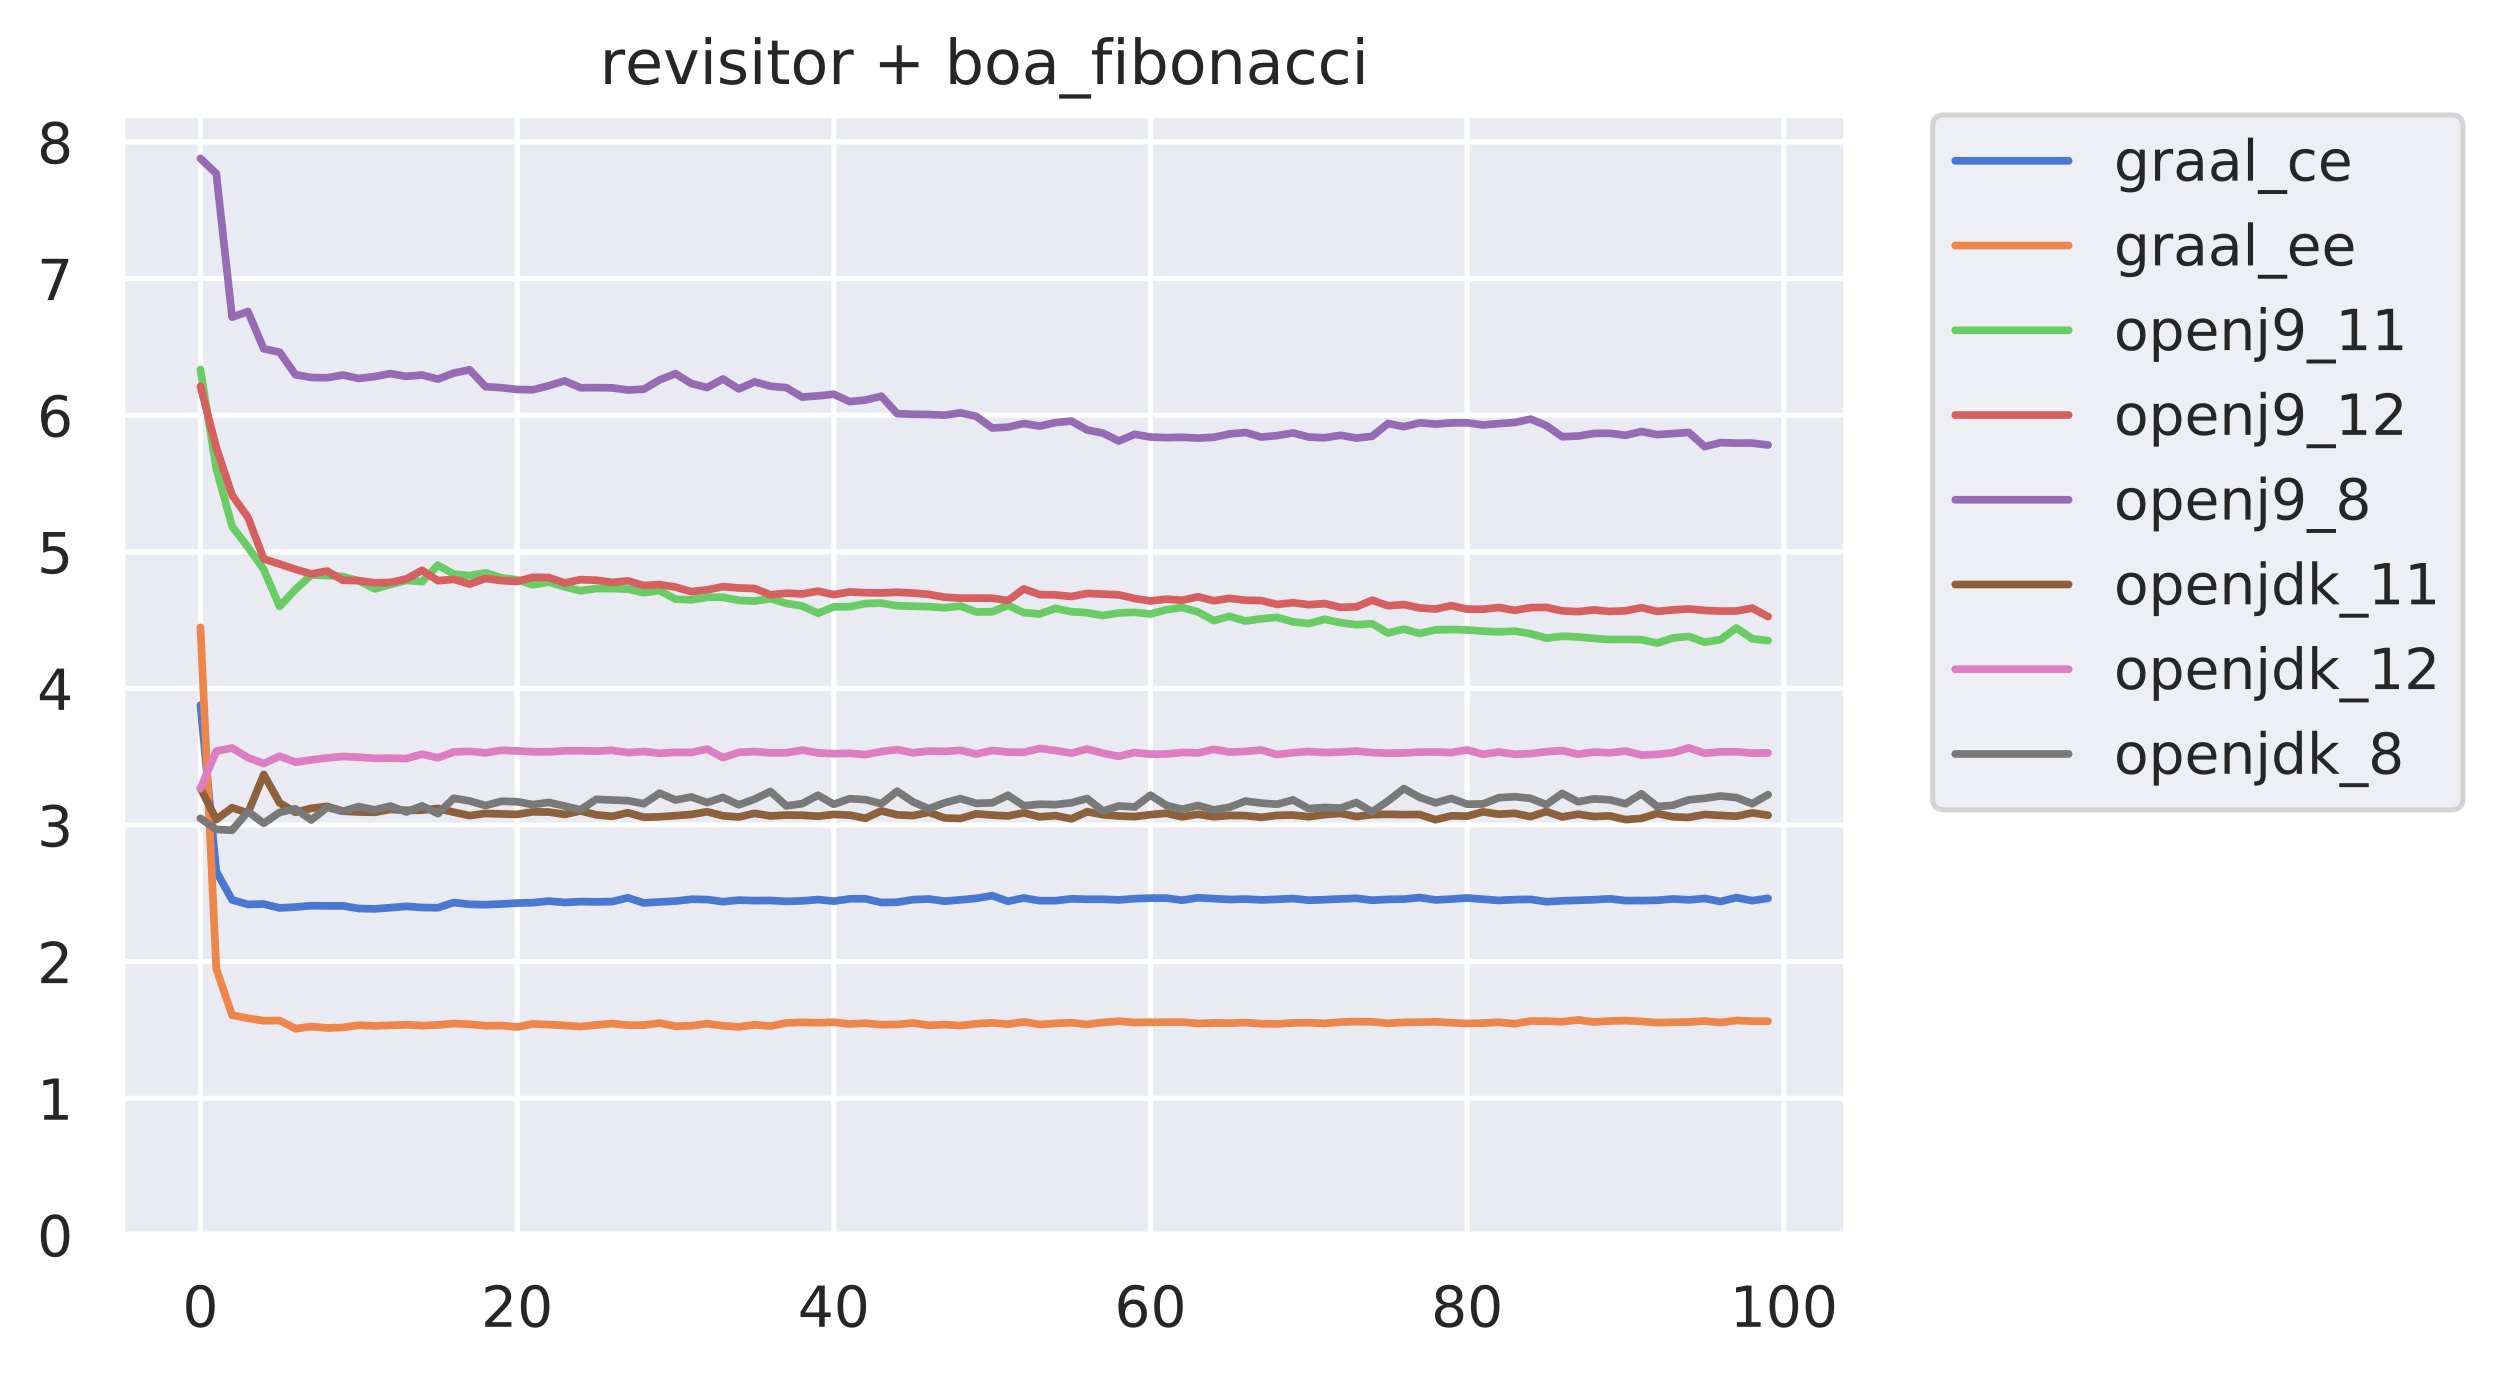 <?xml version="1.0" encoding="utf-8" standalone="no"?>
<!DOCTYPE svg PUBLIC "-//W3C//DTD SVG 1.1//EN"
  "http://www.w3.org/Graphics/SVG/1.1/DTD/svg11.dtd">
<!-- Created with matplotlib (https://matplotlib.org/) -->
<svg height="267.104pt" version="1.1" viewBox="0 0 485.399 267.104" width="485.399pt" xmlns="http://www.w3.org/2000/svg" xmlns:xlink="http://www.w3.org/1999/xlink">
 <defs>
  <style type="text/css">
*{stroke-linecap:butt;stroke-linejoin:round;}
  </style>
 </defs>
 <g id="figure_1">
  <g id="patch_1">
   <path d="M 0 267.104 
L 485.399 267.104 
L 485.399 0 
L 0 0 
z
" style="fill:#ffffff;"/>
  </g>
  <g id="axes_1">
   <g id="patch_2">
    <path d="M 23.699 239.758 
L 358.499 239.758 
L 358.499 22.318 
L 23.699 22.318 
z
" style="fill:#eaeaf2;"/>
   </g>
   <g id="matplotlib.axis_1">
    <g id="xtick_1">
     <g id="line2d_1">
      <path clip-path="url(#p0ef53dbded)" d="M 38.917 239.758 
L 38.917 22.318 
" style="fill:none;stroke:#ffffff;stroke-linecap:round;"/>
     </g>
     <g id="text_1">
      <!-- 0 -->
      <defs>
       <path d="M 31.781 66.406 
Q 24.172 66.406 20.328 58.906 
Q 16.5 51.422 16.5 36.375 
Q 16.5 21.391 20.328 13.891 
Q 24.172 6.391 31.781 6.391 
Q 39.453 6.391 43.281 13.891 
Q 47.125 21.391 47.125 36.375 
Q 47.125 51.422 43.281 58.906 
Q 39.453 66.406 31.781 66.406 
z
M 31.781 74.219 
Q 44.047 74.219 50.516 64.516 
Q 56.984 54.828 56.984 36.375 
Q 56.984 17.969 50.516 8.266 
Q 44.047 -1.422 31.781 -1.422 
Q 19.531 -1.422 13.062 8.266 
Q 6.594 17.969 6.594 36.375 
Q 6.594 54.828 13.062 64.516 
Q 19.531 74.219 31.781 74.219 
z
" id="DejaVuSans-48"/>
      </defs>
      <g style="fill:#262626;" transform="translate(35.418 257.616)scale(0.11 -0.11)">
       <use xlink:href="#DejaVuSans-48"/>
      </g>
     </g>
    </g>
    <g id="xtick_2">
     <g id="line2d_2">
      <path clip-path="url(#p0ef53dbded)" d="M 100.405 239.758 
L 100.405 22.318 
" style="fill:none;stroke:#ffffff;stroke-linecap:round;"/>
     </g>
     <g id="text_2">
      <!-- 20 -->
      <defs>
       <path d="M 19.188 8.297 
L 53.609 8.297 
L 53.609 0 
L 7.328 0 
L 7.328 8.297 
Q 12.938 14.109 22.625 23.891 
Q 32.328 33.688 34.812 36.531 
Q 39.547 41.844 41.422 45.531 
Q 43.312 49.219 43.312 52.781 
Q 43.312 58.594 39.234 62.25 
Q 35.156 65.922 28.609 65.922 
Q 23.969 65.922 18.812 64.312 
Q 13.672 62.703 7.812 59.422 
L 7.812 69.391 
Q 13.766 71.781 18.938 73 
Q 24.125 74.219 28.422 74.219 
Q 39.75 74.219 46.484 68.547 
Q 53.219 62.891 53.219 53.422 
Q 53.219 48.922 51.531 44.891 
Q 49.859 40.875 45.406 35.406 
Q 44.188 33.984 37.641 27.219 
Q 31.109 20.453 19.188 8.297 
z
" id="DejaVuSans-50"/>
      </defs>
      <g style="fill:#262626;" transform="translate(93.406 257.616)scale(0.11 -0.11)">
       <use xlink:href="#DejaVuSans-50"/>
       <use x="63.623" xlink:href="#DejaVuSans-48"/>
      </g>
     </g>
    </g>
    <g id="xtick_3">
     <g id="line2d_3">
      <path clip-path="url(#p0ef53dbded)" d="M 161.892 239.758 
L 161.892 22.318 
" style="fill:none;stroke:#ffffff;stroke-linecap:round;"/>
     </g>
     <g id="text_3">
      <!-- 40 -->
      <defs>
       <path d="M 37.797 64.312 
L 12.891 25.391 
L 37.797 25.391 
z
M 35.203 72.906 
L 47.609 72.906 
L 47.609 25.391 
L 58.016 25.391 
L 58.016 17.188 
L 47.609 17.188 
L 47.609 0 
L 37.797 0 
L 37.797 17.188 
L 4.891 17.188 
L 4.891 26.703 
z
" id="DejaVuSans-52"/>
      </defs>
      <g style="fill:#262626;" transform="translate(154.893 257.616)scale(0.11 -0.11)">
       <use xlink:href="#DejaVuSans-52"/>
       <use x="63.623" xlink:href="#DejaVuSans-48"/>
      </g>
     </g>
    </g>
    <g id="xtick_4">
     <g id="line2d_4">
      <path clip-path="url(#p0ef53dbded)" d="M 223.38 239.758 
L 223.38 22.318 
" style="fill:none;stroke:#ffffff;stroke-linecap:round;"/>
     </g>
     <g id="text_4">
      <!-- 60 -->
      <defs>
       <path d="M 33.016 40.375 
Q 26.375 40.375 22.484 35.828 
Q 18.609 31.297 18.609 23.391 
Q 18.609 15.531 22.484 10.953 
Q 26.375 6.391 33.016 6.391 
Q 39.656 6.391 43.531 10.953 
Q 47.406 15.531 47.406 23.391 
Q 47.406 31.297 43.531 35.828 
Q 39.656 40.375 33.016 40.375 
z
M 52.594 71.297 
L 52.594 62.312 
Q 48.875 64.062 45.094 64.984 
Q 41.312 65.922 37.594 65.922 
Q 27.828 65.922 22.672 59.328 
Q 17.531 52.734 16.797 39.406 
Q 19.672 43.656 24.016 45.922 
Q 28.375 48.188 33.594 48.188 
Q 44.578 48.188 50.953 41.516 
Q 57.328 34.859 57.328 23.391 
Q 57.328 12.156 50.688 5.359 
Q 44.047 -1.422 33.016 -1.422 
Q 20.359 -1.422 13.672 8.266 
Q 6.984 17.969 6.984 36.375 
Q 6.984 53.656 15.188 63.938 
Q 23.391 74.219 37.203 74.219 
Q 40.922 74.219 44.703 73.484 
Q 48.484 72.75 52.594 71.297 
z
" id="DejaVuSans-54"/>
      </defs>
      <g style="fill:#262626;" transform="translate(216.381 257.616)scale(0.11 -0.11)">
       <use xlink:href="#DejaVuSans-54"/>
       <use x="63.623" xlink:href="#DejaVuSans-48"/>
      </g>
     </g>
    </g>
    <g id="xtick_5">
     <g id="line2d_5">
      <path clip-path="url(#p0ef53dbded)" d="M 284.867 239.758 
L 284.867 22.318 
" style="fill:none;stroke:#ffffff;stroke-linecap:round;"/>
     </g>
     <g id="text_5">
      <!-- 80 -->
      <defs>
       <path d="M 31.781 34.625 
Q 24.75 34.625 20.719 30.859 
Q 16.703 27.094 16.703 20.516 
Q 16.703 13.922 20.719 10.156 
Q 24.75 6.391 31.781 6.391 
Q 38.812 6.391 42.859 10.172 
Q 46.922 13.969 46.922 20.516 
Q 46.922 27.094 42.891 30.859 
Q 38.875 34.625 31.781 34.625 
z
M 21.922 38.812 
Q 15.578 40.375 12.031 44.719 
Q 8.5 49.078 8.5 55.328 
Q 8.5 64.062 14.719 69.141 
Q 20.953 74.219 31.781 74.219 
Q 42.672 74.219 48.875 69.141 
Q 55.078 64.062 55.078 55.328 
Q 55.078 49.078 51.531 44.719 
Q 48 40.375 41.703 38.812 
Q 48.828 37.156 52.797 32.312 
Q 56.781 27.484 56.781 20.516 
Q 56.781 9.906 50.312 4.234 
Q 43.844 -1.422 31.781 -1.422 
Q 19.734 -1.422 13.25 4.234 
Q 6.781 9.906 6.781 20.516 
Q 6.781 27.484 10.781 32.312 
Q 14.797 37.156 21.922 38.812 
z
M 18.312 54.391 
Q 18.312 48.734 21.844 45.562 
Q 25.391 42.391 31.781 42.391 
Q 38.141 42.391 41.719 45.562 
Q 45.312 48.734 45.312 54.391 
Q 45.312 60.062 41.719 63.234 
Q 38.141 66.406 31.781 66.406 
Q 25.391 66.406 21.844 63.234 
Q 18.312 60.062 18.312 54.391 
z
" id="DejaVuSans-56"/>
      </defs>
      <g style="fill:#262626;" transform="translate(277.869 257.616)scale(0.11 -0.11)">
       <use xlink:href="#DejaVuSans-56"/>
       <use x="63.623" xlink:href="#DejaVuSans-48"/>
      </g>
     </g>
    </g>
    <g id="xtick_6">
     <g id="line2d_6">
      <path clip-path="url(#p0ef53dbded)" d="M 346.355 239.758 
L 346.355 22.318 
" style="fill:none;stroke:#ffffff;stroke-linecap:round;"/>
     </g>
     <g id="text_6">
      <!-- 100 -->
      <defs>
       <path d="M 12.406 8.297 
L 28.516 8.297 
L 28.516 63.922 
L 10.984 60.406 
L 10.984 69.391 
L 28.422 72.906 
L 38.281 72.906 
L 38.281 8.297 
L 54.391 8.297 
L 54.391 0 
L 12.406 0 
z
" id="DejaVuSans-49"/>
      </defs>
      <g style="fill:#262626;" transform="translate(335.857 257.616)scale(0.11 -0.11)">
       <use xlink:href="#DejaVuSans-49"/>
       <use x="63.623" xlink:href="#DejaVuSans-48"/>
       <use x="127.246" xlink:href="#DejaVuSans-48"/>
      </g>
     </g>
    </g>
   </g>
   <g id="matplotlib.axis_2">
    <g id="ytick_1">
     <g id="line2d_7">
      <path clip-path="url(#p0ef53dbded)" d="M 23.699 239.758 
L 358.499 239.758 
" style="fill:none;stroke:#ffffff;stroke-linecap:round;"/>
     </g>
     <g id="text_7">
      <!-- 0 -->
      <g style="fill:#262626;" transform="translate(7.2 243.937)scale(0.11 -0.11)">
       <use xlink:href="#DejaVuSans-48"/>
      </g>
     </g>
    </g>
    <g id="ytick_2">
     <g id="line2d_8">
      <path clip-path="url(#p0ef53dbded)" d="M 23.699 213.234 
L 358.499 213.234 
" style="fill:none;stroke:#ffffff;stroke-linecap:round;"/>
     </g>
     <g id="text_8">
      <!-- 1 -->
      <g style="fill:#262626;" transform="translate(7.2 217.413)scale(0.11 -0.11)">
       <use xlink:href="#DejaVuSans-49"/>
      </g>
     </g>
    </g>
    <g id="ytick_3">
     <g id="line2d_9">
      <path clip-path="url(#p0ef53dbded)" d="M 23.699 186.71 
L 358.499 186.71 
" style="fill:none;stroke:#ffffff;stroke-linecap:round;"/>
     </g>
     <g id="text_9">
      <!-- 2 -->
      <g style="fill:#262626;" transform="translate(7.2 190.889)scale(0.11 -0.11)">
       <use xlink:href="#DejaVuSans-50"/>
      </g>
     </g>
    </g>
    <g id="ytick_4">
     <g id="line2d_10">
      <path clip-path="url(#p0ef53dbded)" d="M 23.699 160.186 
L 358.499 160.186 
" style="fill:none;stroke:#ffffff;stroke-linecap:round;"/>
     </g>
     <g id="text_10">
      <!-- 3 -->
      <defs>
       <path d="M 40.578 39.312 
Q 47.656 37.797 51.625 33 
Q 55.609 28.219 55.609 21.188 
Q 55.609 10.406 48.188 4.484 
Q 40.766 -1.422 27.094 -1.422 
Q 22.516 -1.422 17.656 -0.516 
Q 12.797 0.391 7.625 2.203 
L 7.625 11.719 
Q 11.719 9.328 16.594 8.109 
Q 21.484 6.891 26.812 6.891 
Q 36.078 6.891 40.938 10.547 
Q 45.797 14.203 45.797 21.188 
Q 45.797 27.641 41.281 31.266 
Q 36.766 34.906 28.719 34.906 
L 20.219 34.906 
L 20.219 43.016 
L 29.109 43.016 
Q 36.375 43.016 40.234 45.922 
Q 44.094 48.828 44.094 54.297 
Q 44.094 59.906 40.109 62.906 
Q 36.141 65.922 28.719 65.922 
Q 24.656 65.922 20.016 65.031 
Q 15.375 64.156 9.812 62.312 
L 9.812 71.094 
Q 15.438 72.656 20.344 73.438 
Q 25.25 74.219 29.594 74.219 
Q 40.828 74.219 47.359 69.109 
Q 53.906 64.016 53.906 55.328 
Q 53.906 49.266 50.438 45.094 
Q 46.969 40.922 40.578 39.312 
z
" id="DejaVuSans-51"/>
      </defs>
      <g style="fill:#262626;" transform="translate(7.2 164.365)scale(0.11 -0.11)">
       <use xlink:href="#DejaVuSans-51"/>
      </g>
     </g>
    </g>
    <g id="ytick_5">
     <g id="line2d_11">
      <path clip-path="url(#p0ef53dbded)" d="M 23.699 133.661 
L 358.499 133.661 
" style="fill:none;stroke:#ffffff;stroke-linecap:round;"/>
     </g>
     <g id="text_11">
      <!-- 4 -->
      <g style="fill:#262626;" transform="translate(7.2 137.84)scale(0.11 -0.11)">
       <use xlink:href="#DejaVuSans-52"/>
      </g>
     </g>
    </g>
    <g id="ytick_6">
     <g id="line2d_12">
      <path clip-path="url(#p0ef53dbded)" d="M 23.699 107.137 
L 358.499 107.137 
" style="fill:none;stroke:#ffffff;stroke-linecap:round;"/>
     </g>
     <g id="text_12">
      <!-- 5 -->
      <defs>
       <path d="M 10.797 72.906 
L 49.516 72.906 
L 49.516 64.594 
L 19.828 64.594 
L 19.828 46.734 
Q 21.969 47.469 24.109 47.828 
Q 26.266 48.188 28.422 48.188 
Q 40.625 48.188 47.75 41.5 
Q 54.891 34.812 54.891 23.391 
Q 54.891 11.625 47.562 5.094 
Q 40.234 -1.422 26.906 -1.422 
Q 22.312 -1.422 17.547 -0.641 
Q 12.797 0.141 7.719 1.703 
L 7.719 11.625 
Q 12.109 9.234 16.797 8.062 
Q 21.484 6.891 26.703 6.891 
Q 35.156 6.891 40.078 11.328 
Q 45.016 15.766 45.016 23.391 
Q 45.016 31 40.078 35.438 
Q 35.156 39.891 26.703 39.891 
Q 22.75 39.891 18.812 39.016 
Q 14.891 38.141 10.797 36.281 
z
" id="DejaVuSans-53"/>
      </defs>
      <g style="fill:#262626;" transform="translate(7.2 111.316)scale(0.11 -0.11)">
       <use xlink:href="#DejaVuSans-53"/>
      </g>
     </g>
    </g>
    <g id="ytick_7">
     <g id="line2d_13">
      <path clip-path="url(#p0ef53dbded)" d="M 23.699 80.613 
L 358.499 80.613 
" style="fill:none;stroke:#ffffff;stroke-linecap:round;"/>
     </g>
     <g id="text_13">
      <!-- 6 -->
      <g style="fill:#262626;" transform="translate(7.2 84.792)scale(0.11 -0.11)">
       <use xlink:href="#DejaVuSans-54"/>
      </g>
     </g>
    </g>
    <g id="ytick_8">
     <g id="line2d_14">
      <path clip-path="url(#p0ef53dbded)" d="M 23.699 54.089 
L 358.499 54.089 
" style="fill:none;stroke:#ffffff;stroke-linecap:round;"/>
     </g>
     <g id="text_14">
      <!-- 7 -->
      <defs>
       <path d="M 8.203 72.906 
L 55.078 72.906 
L 55.078 68.703 
L 28.609 0 
L 18.312 0 
L 43.219 64.594 
L 8.203 64.594 
z
" id="DejaVuSans-55"/>
      </defs>
      <g style="fill:#262626;" transform="translate(7.2 58.268)scale(0.11 -0.11)">
       <use xlink:href="#DejaVuSans-55"/>
      </g>
     </g>
    </g>
    <g id="ytick_9">
     <g id="line2d_15">
      <path clip-path="url(#p0ef53dbded)" d="M 23.699 27.565 
L 358.499 27.565 
" style="fill:none;stroke:#ffffff;stroke-linecap:round;"/>
     </g>
     <g id="text_15">
      <!-- 8 -->
      <g style="fill:#262626;" transform="translate(7.2 31.744)scale(0.11 -0.11)">
       <use xlink:href="#DejaVuSans-56"/>
      </g>
     </g>
    </g>
   </g>
   <g id="line2d_16">
    <path clip-path="url(#p0ef53dbded)" d="M 38.917 136.931 
L 41.991 169.2 
L 45.066 174.724 
L 48.14 175.597 
L 51.214 175.525 
L 54.289 176.289 
L 57.363 176.111 
L 60.438 175.847 
L 63.512 175.883 
L 66.586 175.883 
L 69.661 176.395 
L 72.735 176.468 
L 75.809 176.236 
L 78.884 175.98 
L 81.958 176.196 
L 85.033 176.242 
L 88.107 175.23 
L 91.181 175.587 
L 94.256 175.656 
L 97.33 175.516 
L 100.405 175.343 
L 103.479 175.254 
L 106.553 174.957 
L 109.628 175.224 
L 112.702 175.06 
L 115.776 175.103 
L 118.851 175.056 
L 121.925 174.32 
L 125 175.319 
L 128.074 175.122 
L 131.148 174.955 
L 134.223 174.599 
L 137.297 174.65 
L 140.371 175.072 
L 143.446 174.77 
L 146.52 174.868 
L 149.595 174.838 
L 152.669 175.011 
L 155.743 174.918 
L 158.818 174.661 
L 161.892 174.968 
L 164.967 174.517 
L 168.041 174.515 
L 171.115 175.233 
L 174.19 175.177 
L 177.264 174.677 
L 180.338 174.547 
L 183.413 174.971 
L 186.487 174.711 
L 189.562 174.429 
L 192.636 173.899 
L 195.71 174.989 
L 198.785 174.35 
L 201.859 174.874 
L 204.933 174.876 
L 208.008 174.515 
L 211.082 174.605 
L 214.157 174.597 
L 217.231 174.729 
L 220.305 174.487 
L 223.38 174.385 
L 226.454 174.377 
L 229.529 174.79 
L 232.603 174.308 
L 235.677 174.479 
L 238.752 174.643 
L 241.826 174.562 
L 244.9 174.728 
L 247.975 174.611 
L 251.049 174.449 
L 254.124 174.794 
L 257.198 174.675 
L 260.272 174.536 
L 263.347 174.417 
L 266.421 174.794 
L 269.495 174.619 
L 272.57 174.574 
L 275.644 174.271 
L 278.719 174.735 
L 281.793 174.563 
L 284.867 174.347 
L 287.942 174.594 
L 291.016 174.834 
L 294.09 174.666 
L 297.165 174.616 
L 300.239 175.078 
L 303.314 174.901 
L 306.388 174.801 
L 309.462 174.69 
L 312.537 174.511 
L 315.611 174.856 
L 318.686 174.851 
L 321.76 174.798 
L 324.834 174.531 
L 327.909 174.718 
L 330.983 174.443 
L 334.057 175.033 
L 337.132 174.276 
L 340.206 174.863 
L 343.281 174.419 
" style="fill:none;stroke:#4878d0;stroke-linecap:round;stroke-width:1.5;"/>
   </g>
   <g id="line2d_17">
    <path clip-path="url(#p0ef53dbded)" d="M 38.917 121.814 
L 41.991 188.091 
L 45.066 197.109 
L 48.14 197.699 
L 51.214 198.192 
L 54.289 198.146 
L 57.363 199.723 
L 60.438 199.321 
L 63.512 199.586 
L 66.586 199.49 
L 69.661 199.057 
L 72.735 199.188 
L 75.809 199.079 
L 78.884 198.974 
L 81.958 199.12 
L 85.033 199.011 
L 88.107 198.737 
L 91.181 198.869 
L 94.256 199.159 
L 97.33 199.123 
L 100.405 199.404 
L 103.479 198.797 
L 106.553 198.945 
L 109.628 199.102 
L 112.702 199.315 
L 115.776 199.007 
L 118.851 198.744 
L 121.925 199.049 
L 125 199.042 
L 128.074 198.633 
L 131.148 199.253 
L 134.223 199.166 
L 137.297 198.755 
L 140.371 199.165 
L 143.446 199.377 
L 146.52 198.976 
L 149.595 199.224 
L 152.669 198.608 
L 155.743 198.507 
L 158.818 198.58 
L 161.892 198.483 
L 164.967 198.816 
L 168.041 198.651 
L 171.115 198.955 
L 174.19 198.915 
L 177.264 198.608 
L 180.338 199.075 
L 183.413 198.941 
L 186.487 199.121 
L 189.562 198.766 
L 192.636 198.593 
L 195.71 198.852 
L 198.785 198.417 
L 201.859 198.91 
L 204.933 198.699 
L 208.008 198.573 
L 211.082 198.898 
L 214.157 198.509 
L 217.231 198.287 
L 220.305 198.524 
L 223.38 198.488 
L 226.454 198.463 
L 229.529 198.445 
L 232.603 198.723 
L 235.677 198.608 
L 238.752 198.655 
L 241.826 198.538 
L 244.9 198.763 
L 247.975 198.798 
L 251.049 198.607 
L 254.124 198.574 
L 257.198 198.702 
L 260.272 198.458 
L 263.347 198.362 
L 266.421 198.407 
L 269.495 198.685 
L 272.57 198.507 
L 275.644 198.458 
L 278.719 198.398 
L 281.793 198.575 
L 284.867 198.721 
L 287.942 198.64 
L 291.016 198.483 
L 294.09 198.767 
L 297.165 198.243 
L 300.239 198.272 
L 303.314 198.388 
L 306.388 198.031 
L 309.462 198.424 
L 312.537 198.241 
L 315.611 198.162 
L 318.686 198.319 
L 321.76 198.558 
L 324.834 198.478 
L 327.909 198.431 
L 330.983 198.244 
L 334.057 198.535 
L 337.132 198.133 
L 340.206 198.271 
L 343.281 198.302 
" style="fill:none;stroke:#ee854a;stroke-linecap:round;stroke-width:1.5;"/>
   </g>
   <g id="line2d_18">
    <path clip-path="url(#p0ef53dbded)" d="M 38.917 71.77 
L 41.991 90.967 
L 45.066 102.216 
L 48.14 106.226 
L 51.214 110.575 
L 54.289 117.742 
L 57.363 114.452 
L 60.438 111.623 
L 63.512 111.741 
L 66.586 111.951 
L 69.661 112.771 
L 72.735 114.334 
L 75.809 113.497 
L 78.884 112.696 
L 81.958 112.918 
L 85.033 109.729 
L 88.107 111.481 
L 91.181 111.752 
L 94.256 111.229 
L 97.33 112.168 
L 100.405 112.579 
L 103.479 113.533 
L 106.553 113.018 
L 109.628 113.951 
L 112.702 114.709 
L 115.776 114.265 
L 118.851 114.28 
L 121.925 114.386 
L 125 115.068 
L 128.074 114.68 
L 131.148 116.325 
L 134.223 116.457 
L 137.297 115.97 
L 140.371 115.97 
L 143.446 116.57 
L 146.52 116.693 
L 149.595 116.232 
L 152.669 117.153 
L 155.743 117.648 
L 158.818 119.064 
L 161.892 117.831 
L 164.967 117.806 
L 168.041 117.184 
L 171.115 117.098 
L 174.19 117.609 
L 177.264 117.7 
L 180.338 117.788 
L 183.413 118.004 
L 186.487 117.666 
L 189.562 118.822 
L 192.636 118.775 
L 195.71 117.538 
L 198.785 118.954 
L 201.859 119.206 
L 204.933 118.112 
L 208.008 118.771 
L 211.082 118.973 
L 214.157 119.507 
L 217.231 118.995 
L 220.305 118.902 
L 223.38 119.216 
L 226.454 118.383 
L 229.529 117.969 
L 232.603 118.816 
L 235.677 120.491 
L 238.752 119.654 
L 241.826 120.589 
L 244.9 120.133 
L 247.975 119.879 
L 251.049 120.729 
L 254.124 121.078 
L 257.198 120.233 
L 260.272 120.902 
L 263.347 121.289 
L 266.421 121.11 
L 269.495 122.912 
L 272.57 122.161 
L 275.644 122.972 
L 278.719 122.286 
L 281.793 122.226 
L 284.867 122.312 
L 287.942 122.547 
L 291.016 122.675 
L 294.09 122.526 
L 297.165 123.039 
L 300.239 123.908 
L 303.314 123.531 
L 306.388 123.665 
L 309.462 123.954 
L 312.537 124.166 
L 315.611 124.139 
L 318.686 124.189 
L 321.76 124.86 
L 324.834 123.866 
L 327.909 123.577 
L 330.983 124.694 
L 334.057 124.183 
L 337.132 121.929 
L 340.206 124.026 
L 343.281 124.385 
" style="fill:none;stroke:#6acc64;stroke-linecap:round;stroke-width:1.5;"/>
   </g>
   <g id="line2d_19">
    <path clip-path="url(#p0ef53dbded)" d="M 38.917 75.004 
L 41.991 86.874 
L 45.066 96.148 
L 48.14 100.438 
L 51.214 108.519 
L 54.289 109.515 
L 57.363 110.543 
L 60.438 111.434 
L 63.512 110.876 
L 66.586 112.669 
L 69.661 112.739 
L 72.735 113.157 
L 75.809 113.092 
L 78.884 112.404 
L 81.958 110.738 
L 85.033 112.746 
L 88.107 112.489 
L 91.181 113.398 
L 94.256 112.315 
L 97.33 112.73 
L 100.405 112.889 
L 103.479 112.082 
L 106.553 112.137 
L 109.628 113.191 
L 112.702 112.549 
L 115.776 112.651 
L 118.851 113.079 
L 121.925 112.773 
L 125 113.682 
L 128.074 113.506 
L 131.148 113.993 
L 134.223 114.871 
L 137.297 114.522 
L 140.371 113.909 
L 143.446 114.158 
L 146.52 114.263 
L 149.595 115.49 
L 152.669 115.177 
L 155.743 115.311 
L 158.818 114.785 
L 161.892 115.459 
L 164.967 114.925 
L 168.041 115.083 
L 171.115 115.125 
L 174.19 114.995 
L 177.264 115.151 
L 180.338 115.404 
L 183.413 115.946 
L 186.487 116.138 
L 189.562 116.134 
L 192.636 116.15 
L 195.71 116.593 
L 198.785 114.34 
L 201.859 115.45 
L 204.933 115.505 
L 208.008 115.821 
L 211.082 115.226 
L 214.157 115.347 
L 217.231 115.496 
L 220.305 116.205 
L 223.38 116.683 
L 226.454 116.338 
L 229.529 116.538 
L 232.603 115.879 
L 235.677 116.642 
L 238.752 116.173 
L 241.826 116.553 
L 244.9 116.606 
L 247.975 117.358 
L 251.049 117.026 
L 254.124 117.405 
L 257.198 117.192 
L 260.272 117.919 
L 263.347 117.824 
L 266.421 116.542 
L 269.495 117.613 
L 272.57 117.385 
L 275.644 118.034 
L 278.719 118.255 
L 281.793 117.584 
L 284.867 118.282 
L 287.942 118.287 
L 291.016 117.947 
L 294.09 118.511 
L 297.165 117.972 
L 300.239 117.929 
L 303.314 118.609 
L 306.388 118.753 
L 309.462 118.43 
L 312.537 118.716 
L 315.611 118.595 
L 318.686 117.987 
L 321.76 118.703 
L 324.834 118.422 
L 327.909 118.221 
L 330.983 118.528 
L 334.057 118.648 
L 337.132 118.635 
L 340.206 118.075 
L 343.281 119.711 
" style="fill:none;stroke:#d65f5f;stroke-linecap:round;stroke-width:1.5;"/>
   </g>
   <g id="line2d_20">
    <path clip-path="url(#p0ef53dbded)" d="M 38.917 30.766 
L 41.991 33.701 
L 45.066 61.578 
L 48.14 60.487 
L 51.214 67.744 
L 54.289 68.373 
L 57.363 72.736 
L 60.438 73.29 
L 63.512 73.349 
L 66.586 72.814 
L 69.661 73.478 
L 72.735 73.106 
L 75.809 72.544 
L 78.884 73.068 
L 81.958 72.803 
L 85.033 73.61 
L 88.107 72.424 
L 91.181 71.794 
L 94.256 75.068 
L 97.33 75.272 
L 100.405 75.626 
L 103.479 75.68 
L 106.553 74.887 
L 109.628 73.96 
L 112.702 75.279 
L 115.776 75.266 
L 118.851 75.311 
L 121.925 75.722 
L 125 75.565 
L 128.074 73.755 
L 131.148 72.556 
L 134.223 74.468 
L 137.297 75.243 
L 140.371 73.585 
L 143.446 75.519 
L 146.52 74.151 
L 149.595 74.983 
L 152.669 75.268 
L 155.743 77.094 
L 158.818 76.863 
L 161.892 76.537 
L 164.967 77.975 
L 168.041 77.668 
L 171.115 76.924 
L 174.19 80.311 
L 177.264 80.437 
L 180.338 80.479 
L 183.413 80.604 
L 186.487 80.16 
L 189.562 80.844 
L 192.636 83.1 
L 195.71 82.93 
L 198.785 82.227 
L 201.859 82.735 
L 204.933 82.048 
L 208.008 81.759 
L 211.082 83.49 
L 214.157 84.099 
L 217.231 85.626 
L 220.305 84.327 
L 223.38 84.856 
L 226.454 84.97 
L 229.529 84.905 
L 232.603 85.056 
L 235.677 84.895 
L 238.752 84.255 
L 241.826 83.97 
L 244.9 84.865 
L 247.975 84.569 
L 251.049 84.059 
L 254.124 84.858 
L 257.198 84.995 
L 260.272 84.508 
L 263.347 85.055 
L 266.421 84.712 
L 269.495 82.221 
L 272.57 82.844 
L 275.644 82.102 
L 278.719 82.332 
L 281.793 82.121 
L 284.867 82.079 
L 287.942 82.514 
L 291.016 82.244 
L 294.09 82.041 
L 297.165 81.371 
L 300.239 82.632 
L 303.314 84.787 
L 306.388 84.667 
L 309.462 84.159 
L 312.537 84.115 
L 315.611 84.52 
L 318.686 83.789 
L 321.76 84.382 
L 324.834 84.183 
L 327.909 83.959 
L 330.983 86.719 
L 334.057 85.945 
L 337.132 86.032 
L 340.206 86.031 
L 343.281 86.409 
" style="fill:none;stroke:#956cb4;stroke-linecap:round;stroke-width:1.5;"/>
   </g>
   <g id="line2d_21">
    <path clip-path="url(#p0ef53dbded)" d="M 38.917 153.014 
L 41.991 159.117 
L 45.066 156.822 
L 48.14 157.86 
L 51.214 150.369 
L 54.289 155.893 
L 57.363 157.713 
L 60.438 156.949 
L 63.512 156.561 
L 66.586 157.494 
L 69.661 157.652 
L 72.735 157.721 
L 75.809 157.145 
L 78.884 157.332 
L 81.958 157.295 
L 85.033 156.959 
L 88.107 157.699 
L 91.181 158.358 
L 94.256 157.939 
L 97.33 158.036 
L 100.405 158.118 
L 103.479 157.618 
L 106.553 157.669 
L 109.628 158.122 
L 112.702 157.454 
L 115.776 158.195 
L 118.851 158.508 
L 121.925 157.797 
L 125 158.673 
L 128.074 158.594 
L 131.148 158.366 
L 134.223 158.134 
L 137.297 157.61 
L 140.371 158.391 
L 143.446 158.623 
L 146.52 157.915 
L 149.595 158.425 
L 152.669 158.249 
L 155.743 158.284 
L 158.818 158.479 
L 161.892 158.119 
L 164.967 158.269 
L 168.041 158.866 
L 171.115 157.438 
L 174.19 158.2 
L 177.264 158.354 
L 180.338 157.716 
L 183.413 158.821 
L 186.487 158.916 
L 189.562 158.001 
L 192.636 158.264 
L 195.71 158.424 
L 198.785 157.819 
L 201.859 158.599 
L 204.933 158.362 
L 208.008 158.991 
L 211.082 157.602 
L 214.157 158.176 
L 217.231 158.436 
L 220.305 158.555 
L 223.38 158.17 
L 226.454 157.905 
L 229.529 158.591 
L 232.603 158.092 
L 235.677 158.584 
L 238.752 158.318 
L 241.826 158.357 
L 244.9 158.689 
L 247.975 158.305 
L 251.049 158.246 
L 254.124 158.569 
L 257.198 158.162 
L 260.272 157.93 
L 263.347 158.543 
L 266.421 158.168 
L 269.495 158.11 
L 272.57 158.16 
L 275.644 158.151 
L 278.719 159.151 
L 281.793 158.401 
L 284.867 158.464 
L 287.942 157.632 
L 291.016 158.086 
L 294.09 157.92 
L 297.165 158.562 
L 300.239 157.569 
L 303.314 158.615 
L 306.388 158.088 
L 309.462 158.536 
L 312.537 158.412 
L 315.611 159.133 
L 318.686 158.892 
L 321.76 157.949 
L 324.834 158.599 
L 327.909 158.703 
L 330.983 158.141 
L 334.057 158.322 
L 337.132 158.475 
L 340.206 157.829 
L 343.281 158.283 
" style="fill:none;stroke:#8c613c;stroke-linecap:round;stroke-width:1.5;"/>
   </g>
   <g id="line2d_22">
    <path clip-path="url(#p0ef53dbded)" d="M 38.917 153.117 
L 41.991 145.845 
L 45.066 145.234 
L 48.14 147.094 
L 51.214 148.247 
L 54.289 146.822 
L 57.363 147.977 
L 60.438 147.548 
L 63.512 147.144 
L 66.586 146.879 
L 69.661 147.011 
L 72.735 147.237 
L 75.809 147.204 
L 78.884 147.28 
L 81.958 146.416 
L 85.033 147.139 
L 88.107 145.993 
L 91.181 145.879 
L 94.256 146.179 
L 97.33 145.682 
L 100.405 145.792 
L 103.479 145.968 
L 106.553 145.966 
L 109.628 145.777 
L 112.702 145.767 
L 115.776 145.834 
L 118.851 145.683 
L 121.925 146.127 
L 125 145.912 
L 128.074 146.254 
L 131.148 146.074 
L 134.223 146.096 
L 137.297 145.45 
L 140.371 147.098 
L 143.446 146.087 
L 146.52 145.929 
L 149.595 146.181 
L 152.669 146.175 
L 155.743 145.637 
L 158.818 146.19 
L 161.892 146.335 
L 164.967 146.265 
L 168.041 146.518 
L 171.115 145.921 
L 174.19 145.536 
L 177.264 146.169 
L 180.338 145.816 
L 183.413 145.888 
L 186.487 145.695 
L 189.562 146.389 
L 192.636 145.714 
L 195.71 146.016 
L 198.785 146.07 
L 201.859 145.31 
L 204.933 145.722 
L 208.008 146.236 
L 211.082 145.434 
L 214.157 146.238 
L 217.231 146.842 
L 220.305 146.11 
L 223.38 146.438 
L 226.454 146.396 
L 229.529 146.099 
L 232.603 146.178 
L 235.677 145.492 
L 238.752 146.025 
L 241.826 145.895 
L 244.9 145.619 
L 247.975 146.511 
L 251.049 146.133 
L 254.124 145.913 
L 257.198 146.11 
L 260.272 146.011 
L 263.347 145.827 
L 266.421 146.137 
L 269.495 146.229 
L 272.57 146.197 
L 275.644 146.022 
L 278.719 146.002 
L 281.793 146.13 
L 284.867 145.602 
L 287.942 146.461 
L 291.016 146.004 
L 294.09 146.442 
L 297.165 146.322 
L 300.239 145.954 
L 303.314 145.724 
L 306.388 146.442 
L 309.462 146.024 
L 312.537 146.164 
L 315.611 145.815 
L 318.686 146.609 
L 321.76 146.476 
L 324.834 146.141 
L 327.909 145.212 
L 330.983 146.256 
L 334.057 145.975 
L 337.132 145.958 
L 340.206 146.223 
L 343.281 146.199 
" style="fill:none;stroke:#dc7ec0;stroke-linecap:round;stroke-width:1.5;"/>
   </g>
   <g id="line2d_23">
    <path clip-path="url(#p0ef53dbded)" d="M 38.917 158.893 
L 41.991 161.045 
L 45.066 161.205 
L 48.14 157.563 
L 51.214 159.841 
L 54.289 157.728 
L 57.363 157.044 
L 60.438 159.21 
L 63.512 156.78 
L 66.586 157.523 
L 69.661 156.605 
L 72.735 157.238 
L 75.809 156.506 
L 78.884 157.648 
L 81.958 156.476 
L 85.033 157.967 
L 88.107 154.987 
L 91.181 155.508 
L 94.256 156.405 
L 97.33 155.58 
L 100.405 155.659 
L 103.479 156.221 
L 106.553 155.791 
L 109.628 156.499 
L 112.702 157.219 
L 115.776 155.196 
L 118.851 155.333 
L 121.925 155.461 
L 125 156.053 
L 128.074 154 
L 131.148 155.319 
L 134.223 154.744 
L 137.297 155.821 
L 140.371 154.825 
L 143.446 156.266 
L 146.52 155.152 
L 149.595 153.675 
L 152.669 156.472 
L 155.743 156.036 
L 158.818 154.401 
L 161.892 156.163 
L 164.967 155.073 
L 168.041 155.255 
L 171.115 156.056 
L 174.19 153.62 
L 177.264 155.704 
L 180.338 157.017 
L 183.413 155.877 
L 186.487 155.063 
L 189.562 155.976 
L 192.636 155.89 
L 195.71 154.417 
L 198.785 156.448 
L 201.859 156.151 
L 204.933 156.219 
L 208.008 155.871 
L 211.082 155.044 
L 214.157 157.478 
L 217.231 156.482 
L 220.305 156.684 
L 223.38 154.395 
L 226.454 156.374 
L 229.529 157.12 
L 232.603 156.393 
L 235.677 157.258 
L 238.752 156.725 
L 241.826 155.535 
L 244.9 155.927 
L 247.975 156.152 
L 251.049 155.316 
L 254.124 157.01 
L 257.198 156.768 
L 260.272 156.908 
L 263.347 155.818 
L 266.421 157.619 
L 269.495 155.524 
L 272.57 153.107 
L 275.644 154.824 
L 278.719 155.881 
L 281.793 155.014 
L 284.867 156.147 
L 287.942 156.093 
L 291.016 154.882 
L 294.09 154.689 
L 297.165 155.009 
L 300.239 156.229 
L 303.314 154.055 
L 306.388 155.657 
L 309.462 155.115 
L 312.537 155.286 
L 315.611 156.056 
L 318.686 154.132 
L 321.76 156.592 
L 324.834 156.346 
L 327.909 155.301 
L 330.983 154.995 
L 334.057 154.55 
L 337.132 154.86 
L 340.206 156.046 
L 343.281 154.29 
" style="fill:none;stroke:#797979;stroke-linecap:round;stroke-width:1.5;"/>
   </g>
   <g id="patch_3">
    <path d="M 23.699 239.758 
L 23.699 22.318 
" style="fill:none;stroke:#ffffff;stroke-linecap:square;stroke-linejoin:miter;stroke-width:1.25;"/>
   </g>
   <g id="patch_4">
    <path d="M 358.499 239.758 
L 358.499 22.318 
" style="fill:none;stroke:#ffffff;stroke-linecap:square;stroke-linejoin:miter;stroke-width:1.25;"/>
   </g>
   <g id="patch_5">
    <path d="M 23.699 239.758 
L 358.499 239.758 
" style="fill:none;stroke:#ffffff;stroke-linecap:square;stroke-linejoin:miter;stroke-width:1.25;"/>
   </g>
   <g id="patch_6">
    <path d="M 23.699 22.318 
L 358.499 22.318 
" style="fill:none;stroke:#ffffff;stroke-linecap:square;stroke-linejoin:miter;stroke-width:1.25;"/>
   </g>
   <g id="text_16">
    <!-- revisitor + boa_fibonacci -->
    <defs>
     <path d="M 41.109 46.297 
Q 39.594 47.172 37.812 47.578 
Q 36.031 48 33.891 48 
Q 26.266 48 22.188 43.047 
Q 18.109 38.094 18.109 28.812 
L 18.109 0 
L 9.078 0 
L 9.078 54.688 
L 18.109 54.688 
L 18.109 46.188 
Q 20.953 51.172 25.484 53.578 
Q 30.031 56 36.531 56 
Q 37.453 56 38.578 55.875 
Q 39.703 55.766 41.062 55.516 
z
" id="DejaVuSans-114"/>
     <path d="M 56.203 29.594 
L 56.203 25.203 
L 14.891 25.203 
Q 15.484 15.922 20.484 11.062 
Q 25.484 6.203 34.422 6.203 
Q 39.594 6.203 44.453 7.469 
Q 49.312 8.734 54.109 11.281 
L 54.109 2.781 
Q 49.266 0.734 44.188 -0.344 
Q 39.109 -1.422 33.891 -1.422 
Q 20.797 -1.422 13.156 6.188 
Q 5.516 13.812 5.516 26.812 
Q 5.516 40.234 12.766 48.109 
Q 20.016 56 32.328 56 
Q 43.359 56 49.781 48.891 
Q 56.203 41.797 56.203 29.594 
z
M 47.219 32.234 
Q 47.125 39.594 43.094 43.984 
Q 39.062 48.391 32.422 48.391 
Q 24.906 48.391 20.391 44.141 
Q 15.875 39.891 15.188 32.172 
z
" id="DejaVuSans-101"/>
     <path d="M 2.984 54.688 
L 12.5 54.688 
L 29.594 8.797 
L 46.688 54.688 
L 56.203 54.688 
L 35.688 0 
L 23.484 0 
z
" id="DejaVuSans-118"/>
     <path d="M 9.422 54.688 
L 18.406 54.688 
L 18.406 0 
L 9.422 0 
z
M 9.422 75.984 
L 18.406 75.984 
L 18.406 64.594 
L 9.422 64.594 
z
" id="DejaVuSans-105"/>
     <path d="M 44.281 53.078 
L 44.281 44.578 
Q 40.484 46.531 36.375 47.5 
Q 32.281 48.484 27.875 48.484 
Q 21.188 48.484 17.844 46.438 
Q 14.5 44.391 14.5 40.281 
Q 14.5 37.156 16.891 35.375 
Q 19.281 33.594 26.516 31.984 
L 29.594 31.297 
Q 39.156 29.25 43.188 25.516 
Q 47.219 21.781 47.219 15.094 
Q 47.219 7.469 41.188 3.016 
Q 35.156 -1.422 24.609 -1.422 
Q 20.219 -1.422 15.453 -0.562 
Q 10.688 0.297 5.422 2 
L 5.422 11.281 
Q 10.406 8.688 15.234 7.391 
Q 20.062 6.109 24.812 6.109 
Q 31.156 6.109 34.562 8.281 
Q 37.984 10.453 37.984 14.406 
Q 37.984 18.062 35.516 20.016 
Q 33.062 21.969 24.703 23.781 
L 21.578 24.516 
Q 13.234 26.266 9.516 29.906 
Q 5.812 33.547 5.812 39.891 
Q 5.812 47.609 11.281 51.797 
Q 16.75 56 26.812 56 
Q 31.781 56 36.172 55.266 
Q 40.578 54.547 44.281 53.078 
z
" id="DejaVuSans-115"/>
     <path d="M 18.312 70.219 
L 18.312 54.688 
L 36.812 54.688 
L 36.812 47.703 
L 18.312 47.703 
L 18.312 18.016 
Q 18.312 11.328 20.141 9.422 
Q 21.969 7.516 27.594 7.516 
L 36.812 7.516 
L 36.812 0 
L 27.594 0 
Q 17.188 0 13.234 3.875 
Q 9.281 7.766 9.281 18.016 
L 9.281 47.703 
L 2.688 47.703 
L 2.688 54.688 
L 9.281 54.688 
L 9.281 70.219 
z
" id="DejaVuSans-116"/>
     <path d="M 30.609 48.391 
Q 23.391 48.391 19.188 42.75 
Q 14.984 37.109 14.984 27.297 
Q 14.984 17.484 19.156 11.844 
Q 23.344 6.203 30.609 6.203 
Q 37.797 6.203 41.984 11.859 
Q 46.188 17.531 46.188 27.297 
Q 46.188 37.016 41.984 42.703 
Q 37.797 48.391 30.609 48.391 
z
M 30.609 56 
Q 42.328 56 49.016 48.375 
Q 55.719 40.766 55.719 27.297 
Q 55.719 13.875 49.016 6.219 
Q 42.328 -1.422 30.609 -1.422 
Q 18.844 -1.422 12.172 6.219 
Q 5.516 13.875 5.516 27.297 
Q 5.516 40.766 12.172 48.375 
Q 18.844 56 30.609 56 
z
" id="DejaVuSans-111"/>
     <path id="DejaVuSans-32"/>
     <path d="M 46 62.703 
L 46 35.5 
L 73.188 35.5 
L 73.188 27.203 
L 46 27.203 
L 46 0 
L 37.797 0 
L 37.797 27.203 
L 10.594 27.203 
L 10.594 35.5 
L 37.797 35.5 
L 37.797 62.703 
z
" id="DejaVuSans-43"/>
     <path d="M 48.688 27.297 
Q 48.688 37.203 44.609 42.844 
Q 40.531 48.484 33.406 48.484 
Q 26.266 48.484 22.188 42.844 
Q 18.109 37.203 18.109 27.297 
Q 18.109 17.391 22.188 11.75 
Q 26.266 6.109 33.406 6.109 
Q 40.531 6.109 44.609 11.75 
Q 48.688 17.391 48.688 27.297 
z
M 18.109 46.391 
Q 20.953 51.266 25.266 53.625 
Q 29.594 56 35.594 56 
Q 45.562 56 51.781 48.094 
Q 58.016 40.188 58.016 27.297 
Q 58.016 14.406 51.781 6.484 
Q 45.562 -1.422 35.594 -1.422 
Q 29.594 -1.422 25.266 0.953 
Q 20.953 3.328 18.109 8.203 
L 18.109 0 
L 9.078 0 
L 9.078 75.984 
L 18.109 75.984 
z
" id="DejaVuSans-98"/>
     <path d="M 34.281 27.484 
Q 23.391 27.484 19.188 25 
Q 14.984 22.516 14.984 16.5 
Q 14.984 11.719 18.141 8.906 
Q 21.297 6.109 26.703 6.109 
Q 34.188 6.109 38.703 11.406 
Q 43.219 16.703 43.219 25.484 
L 43.219 27.484 
z
M 52.203 31.203 
L 52.203 0 
L 43.219 0 
L 43.219 8.297 
Q 40.141 3.328 35.547 0.953 
Q 30.953 -1.422 24.312 -1.422 
Q 15.922 -1.422 10.953 3.297 
Q 6 8.016 6 15.922 
Q 6 25.141 12.172 29.828 
Q 18.359 34.516 30.609 34.516 
L 43.219 34.516 
L 43.219 35.406 
Q 43.219 41.609 39.141 45 
Q 35.062 48.391 27.688 48.391 
Q 23 48.391 18.547 47.266 
Q 14.109 46.141 10.016 43.891 
L 10.016 52.203 
Q 14.938 54.109 19.578 55.047 
Q 24.219 56 28.609 56 
Q 40.484 56 46.344 49.844 
Q 52.203 43.703 52.203 31.203 
z
" id="DejaVuSans-97"/>
     <path d="M 50.984 -16.609 
L 50.984 -23.578 
L -0.984 -23.578 
L -0.984 -16.609 
z
" id="DejaVuSans-95"/>
     <path d="M 37.109 75.984 
L 37.109 68.5 
L 28.516 68.5 
Q 23.688 68.5 21.797 66.547 
Q 19.922 64.594 19.922 59.516 
L 19.922 54.688 
L 34.719 54.688 
L 34.719 47.703 
L 19.922 47.703 
L 19.922 0 
L 10.891 0 
L 10.891 47.703 
L 2.297 47.703 
L 2.297 54.688 
L 10.891 54.688 
L 10.891 58.5 
Q 10.891 67.625 15.141 71.797 
Q 19.391 75.984 28.609 75.984 
z
" id="DejaVuSans-102"/>
     <path d="M 54.891 33.016 
L 54.891 0 
L 45.906 0 
L 45.906 32.719 
Q 45.906 40.484 42.875 44.328 
Q 39.844 48.188 33.797 48.188 
Q 26.516 48.188 22.312 43.547 
Q 18.109 38.922 18.109 30.906 
L 18.109 0 
L 9.078 0 
L 9.078 54.688 
L 18.109 54.688 
L 18.109 46.188 
Q 21.344 51.125 25.703 53.562 
Q 30.078 56 35.797 56 
Q 45.219 56 50.047 50.172 
Q 54.891 44.344 54.891 33.016 
z
" id="DejaVuSans-110"/>
     <path d="M 48.781 52.594 
L 48.781 44.188 
Q 44.969 46.297 41.141 47.344 
Q 37.312 48.391 33.406 48.391 
Q 24.656 48.391 19.812 42.844 
Q 14.984 37.312 14.984 27.297 
Q 14.984 17.281 19.812 11.734 
Q 24.656 6.203 33.406 6.203 
Q 37.312 6.203 41.141 7.25 
Q 44.969 8.297 48.781 10.406 
L 48.781 2.094 
Q 45.016 0.344 40.984 -0.531 
Q 36.969 -1.422 32.422 -1.422 
Q 20.062 -1.422 12.781 6.344 
Q 5.516 14.109 5.516 27.297 
Q 5.516 40.672 12.859 48.328 
Q 20.219 56 33.016 56 
Q 37.156 56 41.109 55.141 
Q 45.062 54.297 48.781 52.594 
z
" id="DejaVuSans-99"/>
    </defs>
    <g style="fill:#262626;" transform="translate(116.439 16.318)scale(0.12 -0.12)">
     <use xlink:href="#DejaVuSans-114"/>
     <use x="41.082" xlink:href="#DejaVuSans-101"/>
     <use x="102.605" xlink:href="#DejaVuSans-118"/>
     <use x="161.785" xlink:href="#DejaVuSans-105"/>
     <use x="189.568" xlink:href="#DejaVuSans-115"/>
     <use x="241.668" xlink:href="#DejaVuSans-105"/>
     <use x="269.451" xlink:href="#DejaVuSans-116"/>
     <use x="308.66" xlink:href="#DejaVuSans-111"/>
     <use x="369.842" xlink:href="#DejaVuSans-114"/>
     <use x="410.955" xlink:href="#DejaVuSans-32"/>
     <use x="442.742" xlink:href="#DejaVuSans-43"/>
     <use x="526.531" xlink:href="#DejaVuSans-32"/>
     <use x="558.318" xlink:href="#DejaVuSans-98"/>
     <use x="621.795" xlink:href="#DejaVuSans-111"/>
     <use x="682.977" xlink:href="#DejaVuSans-97"/>
     <use x="744.256" xlink:href="#DejaVuSans-95"/>
     <use x="794.256" xlink:href="#DejaVuSans-102"/>
     <use x="829.461" xlink:href="#DejaVuSans-105"/>
     <use x="857.244" xlink:href="#DejaVuSans-98"/>
     <use x="920.721" xlink:href="#DejaVuSans-111"/>
     <use x="981.902" xlink:href="#DejaVuSans-110"/>
     <use x="1045.281" xlink:href="#DejaVuSans-97"/>
     <use x="1106.561" xlink:href="#DejaVuSans-99"/>
     <use x="1161.541" xlink:href="#DejaVuSans-99"/>
     <use x="1216.521" xlink:href="#DejaVuSans-105"/>
    </g>
   </g>
   <g id="legend_1">
    <g id="patch_7">
     <path d="M 377.439 157.233 
L 475.999 157.233 
Q 478.199 157.233 478.199 155.033 
L 478.199 24.518 
Q 478.199 22.318 475.999 22.318 
L 377.439 22.318 
Q 375.239 22.318 375.239 24.518 
L 375.239 155.033 
Q 375.239 157.233 377.439 157.233 
z
" style="fill:#eaeaf2;opacity:0.8;stroke:#cccccc;stroke-linejoin:miter;"/>
    </g>
    <g id="line2d_24">
     <path d="M 379.639 31.226 
L 401.639 31.226 
" style="fill:none;stroke:#4878d0;stroke-linecap:round;stroke-width:1.5;"/>
    </g>
    <g id="line2d_25"/>
    <g id="text_17">
     <!-- graal_ce -->
     <defs>
      <path d="M 45.406 27.984 
Q 45.406 37.75 41.375 43.109 
Q 37.359 48.484 30.078 48.484 
Q 22.859 48.484 18.828 43.109 
Q 14.797 37.75 14.797 27.984 
Q 14.797 18.266 18.828 12.891 
Q 22.859 7.516 30.078 7.516 
Q 37.359 7.516 41.375 12.891 
Q 45.406 18.266 45.406 27.984 
z
M 54.391 6.781 
Q 54.391 -7.172 48.188 -13.984 
Q 42 -20.797 29.203 -20.797 
Q 24.469 -20.797 20.266 -20.094 
Q 16.062 -19.391 12.109 -17.922 
L 12.109 -9.188 
Q 16.062 -11.328 19.922 -12.344 
Q 23.781 -13.375 27.781 -13.375 
Q 36.625 -13.375 41.016 -8.766 
Q 45.406 -4.156 45.406 5.172 
L 45.406 9.625 
Q 42.625 4.781 38.281 2.391 
Q 33.938 0 27.875 0 
Q 17.828 0 11.672 7.656 
Q 5.516 15.328 5.516 27.984 
Q 5.516 40.672 11.672 48.328 
Q 17.828 56 27.875 56 
Q 33.938 56 38.281 53.609 
Q 42.625 51.219 45.406 46.391 
L 45.406 54.688 
L 54.391 54.688 
z
" id="DejaVuSans-103"/>
      <path d="M 9.422 75.984 
L 18.406 75.984 
L 18.406 0 
L 9.422 0 
z
" id="DejaVuSans-108"/>
     </defs>
     <g style="fill:#262626;" transform="translate(410.439 35.076)scale(0.11 -0.11)">
      <use xlink:href="#DejaVuSans-103"/>
      <use x="63.477" xlink:href="#DejaVuSans-114"/>
      <use x="104.59" xlink:href="#DejaVuSans-97"/>
      <use x="165.869" xlink:href="#DejaVuSans-97"/>
      <use x="227.148" xlink:href="#DejaVuSans-108"/>
      <use x="254.932" xlink:href="#DejaVuSans-95"/>
      <use x="304.932" xlink:href="#DejaVuSans-99"/>
      <use x="359.912" xlink:href="#DejaVuSans-101"/>
     </g>
    </g>
    <g id="line2d_26">
     <path d="M 379.639 47.678 
L 401.639 47.678 
" style="fill:none;stroke:#ee854a;stroke-linecap:round;stroke-width:1.5;"/>
    </g>
    <g id="line2d_27"/>
    <g id="text_18">
     <!-- graal_ee -->
     <g style="fill:#262626;" transform="translate(410.439 51.528)scale(0.11 -0.11)">
      <use xlink:href="#DejaVuSans-103"/>
      <use x="63.477" xlink:href="#DejaVuSans-114"/>
      <use x="104.59" xlink:href="#DejaVuSans-97"/>
      <use x="165.869" xlink:href="#DejaVuSans-97"/>
      <use x="227.148" xlink:href="#DejaVuSans-108"/>
      <use x="254.932" xlink:href="#DejaVuSans-95"/>
      <use x="304.932" xlink:href="#DejaVuSans-101"/>
      <use x="366.455" xlink:href="#DejaVuSans-101"/>
     </g>
    </g>
    <g id="line2d_28">
     <path d="M 379.639 64.13 
L 401.639 64.13 
" style="fill:none;stroke:#6acc64;stroke-linecap:round;stroke-width:1.5;"/>
    </g>
    <g id="line2d_29"/>
    <g id="text_19">
     <!-- openj9_11 -->
     <defs>
      <path d="M 18.109 8.203 
L 18.109 -20.797 
L 9.078 -20.797 
L 9.078 54.688 
L 18.109 54.688 
L 18.109 46.391 
Q 20.953 51.266 25.266 53.625 
Q 29.594 56 35.594 56 
Q 45.562 56 51.781 48.094 
Q 58.016 40.188 58.016 27.297 
Q 58.016 14.406 51.781 6.484 
Q 45.562 -1.422 35.594 -1.422 
Q 29.594 -1.422 25.266 0.953 
Q 20.953 3.328 18.109 8.203 
z
M 48.688 27.297 
Q 48.688 37.203 44.609 42.844 
Q 40.531 48.484 33.406 48.484 
Q 26.266 48.484 22.188 42.844 
Q 18.109 37.203 18.109 27.297 
Q 18.109 17.391 22.188 11.75 
Q 26.266 6.109 33.406 6.109 
Q 40.531 6.109 44.609 11.75 
Q 48.688 17.391 48.688 27.297 
z
" id="DejaVuSans-112"/>
      <path d="M 9.422 54.688 
L 18.406 54.688 
L 18.406 -0.984 
Q 18.406 -11.422 14.422 -16.109 
Q 10.453 -20.797 1.609 -20.797 
L -1.812 -20.797 
L -1.812 -13.188 
L 0.594 -13.188 
Q 5.719 -13.188 7.562 -10.812 
Q 9.422 -8.453 9.422 -0.984 
z
M 9.422 75.984 
L 18.406 75.984 
L 18.406 64.594 
L 9.422 64.594 
z
" id="DejaVuSans-106"/>
      <path d="M 10.984 1.516 
L 10.984 10.5 
Q 14.703 8.734 18.5 7.812 
Q 22.312 6.891 25.984 6.891 
Q 35.75 6.891 40.891 13.453 
Q 46.047 20.016 46.781 33.406 
Q 43.953 29.203 39.594 26.953 
Q 35.25 24.703 29.984 24.703 
Q 19.047 24.703 12.672 31.312 
Q 6.297 37.938 6.297 49.422 
Q 6.297 60.641 12.938 67.422 
Q 19.578 74.219 30.609 74.219 
Q 43.266 74.219 49.922 64.516 
Q 56.594 54.828 56.594 36.375 
Q 56.594 19.141 48.406 8.859 
Q 40.234 -1.422 26.422 -1.422 
Q 22.703 -1.422 18.891 -0.688 
Q 15.094 0.047 10.984 1.516 
z
M 30.609 32.422 
Q 37.25 32.422 41.125 36.953 
Q 45.016 41.5 45.016 49.422 
Q 45.016 57.281 41.125 61.844 
Q 37.25 66.406 30.609 66.406 
Q 23.969 66.406 20.094 61.844 
Q 16.219 57.281 16.219 49.422 
Q 16.219 41.5 20.094 36.953 
Q 23.969 32.422 30.609 32.422 
z
" id="DejaVuSans-57"/>
     </defs>
     <g style="fill:#262626;" transform="translate(410.439 67.98)scale(0.11 -0.11)">
      <use xlink:href="#DejaVuSans-111"/>
      <use x="61.182" xlink:href="#DejaVuSans-112"/>
      <use x="124.658" xlink:href="#DejaVuSans-101"/>
      <use x="186.182" xlink:href="#DejaVuSans-110"/>
      <use x="249.561" xlink:href="#DejaVuSans-106"/>
      <use x="277.344" xlink:href="#DejaVuSans-57"/>
      <use x="340.967" xlink:href="#DejaVuSans-95"/>
      <use x="390.967" xlink:href="#DejaVuSans-49"/>
      <use x="454.59" xlink:href="#DejaVuSans-49"/>
     </g>
    </g>
    <g id="line2d_30">
     <path d="M 379.639 80.582 
L 401.639 80.582 
" style="fill:none;stroke:#d65f5f;stroke-linecap:round;stroke-width:1.5;"/>
    </g>
    <g id="line2d_31"/>
    <g id="text_20">
     <!-- openj9_12 -->
     <g style="fill:#262626;" transform="translate(410.439 84.432)scale(0.11 -0.11)">
      <use xlink:href="#DejaVuSans-111"/>
      <use x="61.182" xlink:href="#DejaVuSans-112"/>
      <use x="124.658" xlink:href="#DejaVuSans-101"/>
      <use x="186.182" xlink:href="#DejaVuSans-110"/>
      <use x="249.561" xlink:href="#DejaVuSans-106"/>
      <use x="277.344" xlink:href="#DejaVuSans-57"/>
      <use x="340.967" xlink:href="#DejaVuSans-95"/>
      <use x="390.967" xlink:href="#DejaVuSans-49"/>
      <use x="454.59" xlink:href="#DejaVuSans-50"/>
     </g>
    </g>
    <g id="line2d_32">
     <path d="M 379.639 97.034 
L 401.639 97.034 
" style="fill:none;stroke:#956cb4;stroke-linecap:round;stroke-width:1.5;"/>
    </g>
    <g id="line2d_33"/>
    <g id="text_21">
     <!-- openj9_8 -->
     <g style="fill:#262626;" transform="translate(410.439 100.884)scale(0.11 -0.11)">
      <use xlink:href="#DejaVuSans-111"/>
      <use x="61.182" xlink:href="#DejaVuSans-112"/>
      <use x="124.658" xlink:href="#DejaVuSans-101"/>
      <use x="186.182" xlink:href="#DejaVuSans-110"/>
      <use x="249.561" xlink:href="#DejaVuSans-106"/>
      <use x="277.344" xlink:href="#DejaVuSans-57"/>
      <use x="340.967" xlink:href="#DejaVuSans-95"/>
      <use x="390.967" xlink:href="#DejaVuSans-56"/>
     </g>
    </g>
    <g id="line2d_34">
     <path d="M 379.639 113.486 
L 401.639 113.486 
" style="fill:none;stroke:#8c613c;stroke-linecap:round;stroke-width:1.5;"/>
    </g>
    <g id="line2d_35"/>
    <g id="text_22">
     <!-- openjdk_11 -->
     <defs>
      <path d="M 45.406 46.391 
L 45.406 75.984 
L 54.391 75.984 
L 54.391 0 
L 45.406 0 
L 45.406 8.203 
Q 42.578 3.328 38.25 0.953 
Q 33.938 -1.422 27.875 -1.422 
Q 17.969 -1.422 11.734 6.484 
Q 5.516 14.406 5.516 27.297 
Q 5.516 40.188 11.734 48.094 
Q 17.969 56 27.875 56 
Q 33.938 56 38.25 53.625 
Q 42.578 51.266 45.406 46.391 
z
M 14.797 27.297 
Q 14.797 17.391 18.875 11.75 
Q 22.953 6.109 30.078 6.109 
Q 37.203 6.109 41.297 11.75 
Q 45.406 17.391 45.406 27.297 
Q 45.406 37.203 41.297 42.844 
Q 37.203 48.484 30.078 48.484 
Q 22.953 48.484 18.875 42.844 
Q 14.797 37.203 14.797 27.297 
z
" id="DejaVuSans-100"/>
      <path d="M 9.078 75.984 
L 18.109 75.984 
L 18.109 31.109 
L 44.922 54.688 
L 56.391 54.688 
L 27.391 29.109 
L 57.625 0 
L 45.906 0 
L 18.109 26.703 
L 18.109 0 
L 9.078 0 
z
" id="DejaVuSans-107"/>
     </defs>
     <g style="fill:#262626;" transform="translate(410.439 117.336)scale(0.11 -0.11)">
      <use xlink:href="#DejaVuSans-111"/>
      <use x="61.182" xlink:href="#DejaVuSans-112"/>
      <use x="124.658" xlink:href="#DejaVuSans-101"/>
      <use x="186.182" xlink:href="#DejaVuSans-110"/>
      <use x="249.561" xlink:href="#DejaVuSans-106"/>
      <use x="277.344" xlink:href="#DejaVuSans-100"/>
      <use x="340.82" xlink:href="#DejaVuSans-107"/>
      <use x="398.73" xlink:href="#DejaVuSans-95"/>
      <use x="448.73" xlink:href="#DejaVuSans-49"/>
      <use x="512.354" xlink:href="#DejaVuSans-49"/>
     </g>
    </g>
    <g id="line2d_36">
     <path d="M 379.639 129.938 
L 401.639 129.938 
" style="fill:none;stroke:#dc7ec0;stroke-linecap:round;stroke-width:1.5;"/>
    </g>
    <g id="line2d_37"/>
    <g id="text_23">
     <!-- openjdk_12 -->
     <g style="fill:#262626;" transform="translate(410.439 133.788)scale(0.11 -0.11)">
      <use xlink:href="#DejaVuSans-111"/>
      <use x="61.182" xlink:href="#DejaVuSans-112"/>
      <use x="124.658" xlink:href="#DejaVuSans-101"/>
      <use x="186.182" xlink:href="#DejaVuSans-110"/>
      <use x="249.561" xlink:href="#DejaVuSans-106"/>
      <use x="277.344" xlink:href="#DejaVuSans-100"/>
      <use x="340.82" xlink:href="#DejaVuSans-107"/>
      <use x="398.73" xlink:href="#DejaVuSans-95"/>
      <use x="448.73" xlink:href="#DejaVuSans-49"/>
      <use x="512.354" xlink:href="#DejaVuSans-50"/>
     </g>
    </g>
    <g id="line2d_38">
     <path d="M 379.639 146.39 
L 401.639 146.39 
" style="fill:none;stroke:#797979;stroke-linecap:round;stroke-width:1.5;"/>
    </g>
    <g id="line2d_39"/>
    <g id="text_24">
     <!-- openjdk_8 -->
     <g style="fill:#262626;" transform="translate(410.439 150.24)scale(0.11 -0.11)">
      <use xlink:href="#DejaVuSans-111"/>
      <use x="61.182" xlink:href="#DejaVuSans-112"/>
      <use x="124.658" xlink:href="#DejaVuSans-101"/>
      <use x="186.182" xlink:href="#DejaVuSans-110"/>
      <use x="249.561" xlink:href="#DejaVuSans-106"/>
      <use x="277.344" xlink:href="#DejaVuSans-100"/>
      <use x="340.82" xlink:href="#DejaVuSans-107"/>
      <use x="398.73" xlink:href="#DejaVuSans-95"/>
      <use x="448.73" xlink:href="#DejaVuSans-56"/>
     </g>
    </g>
   </g>
  </g>
 </g>
 <defs>
  <clipPath id="p0ef53dbded">
   <rect height="217.44" width="334.8" x="23.699" y="22.318"/>
  </clipPath>
 </defs>
</svg>
